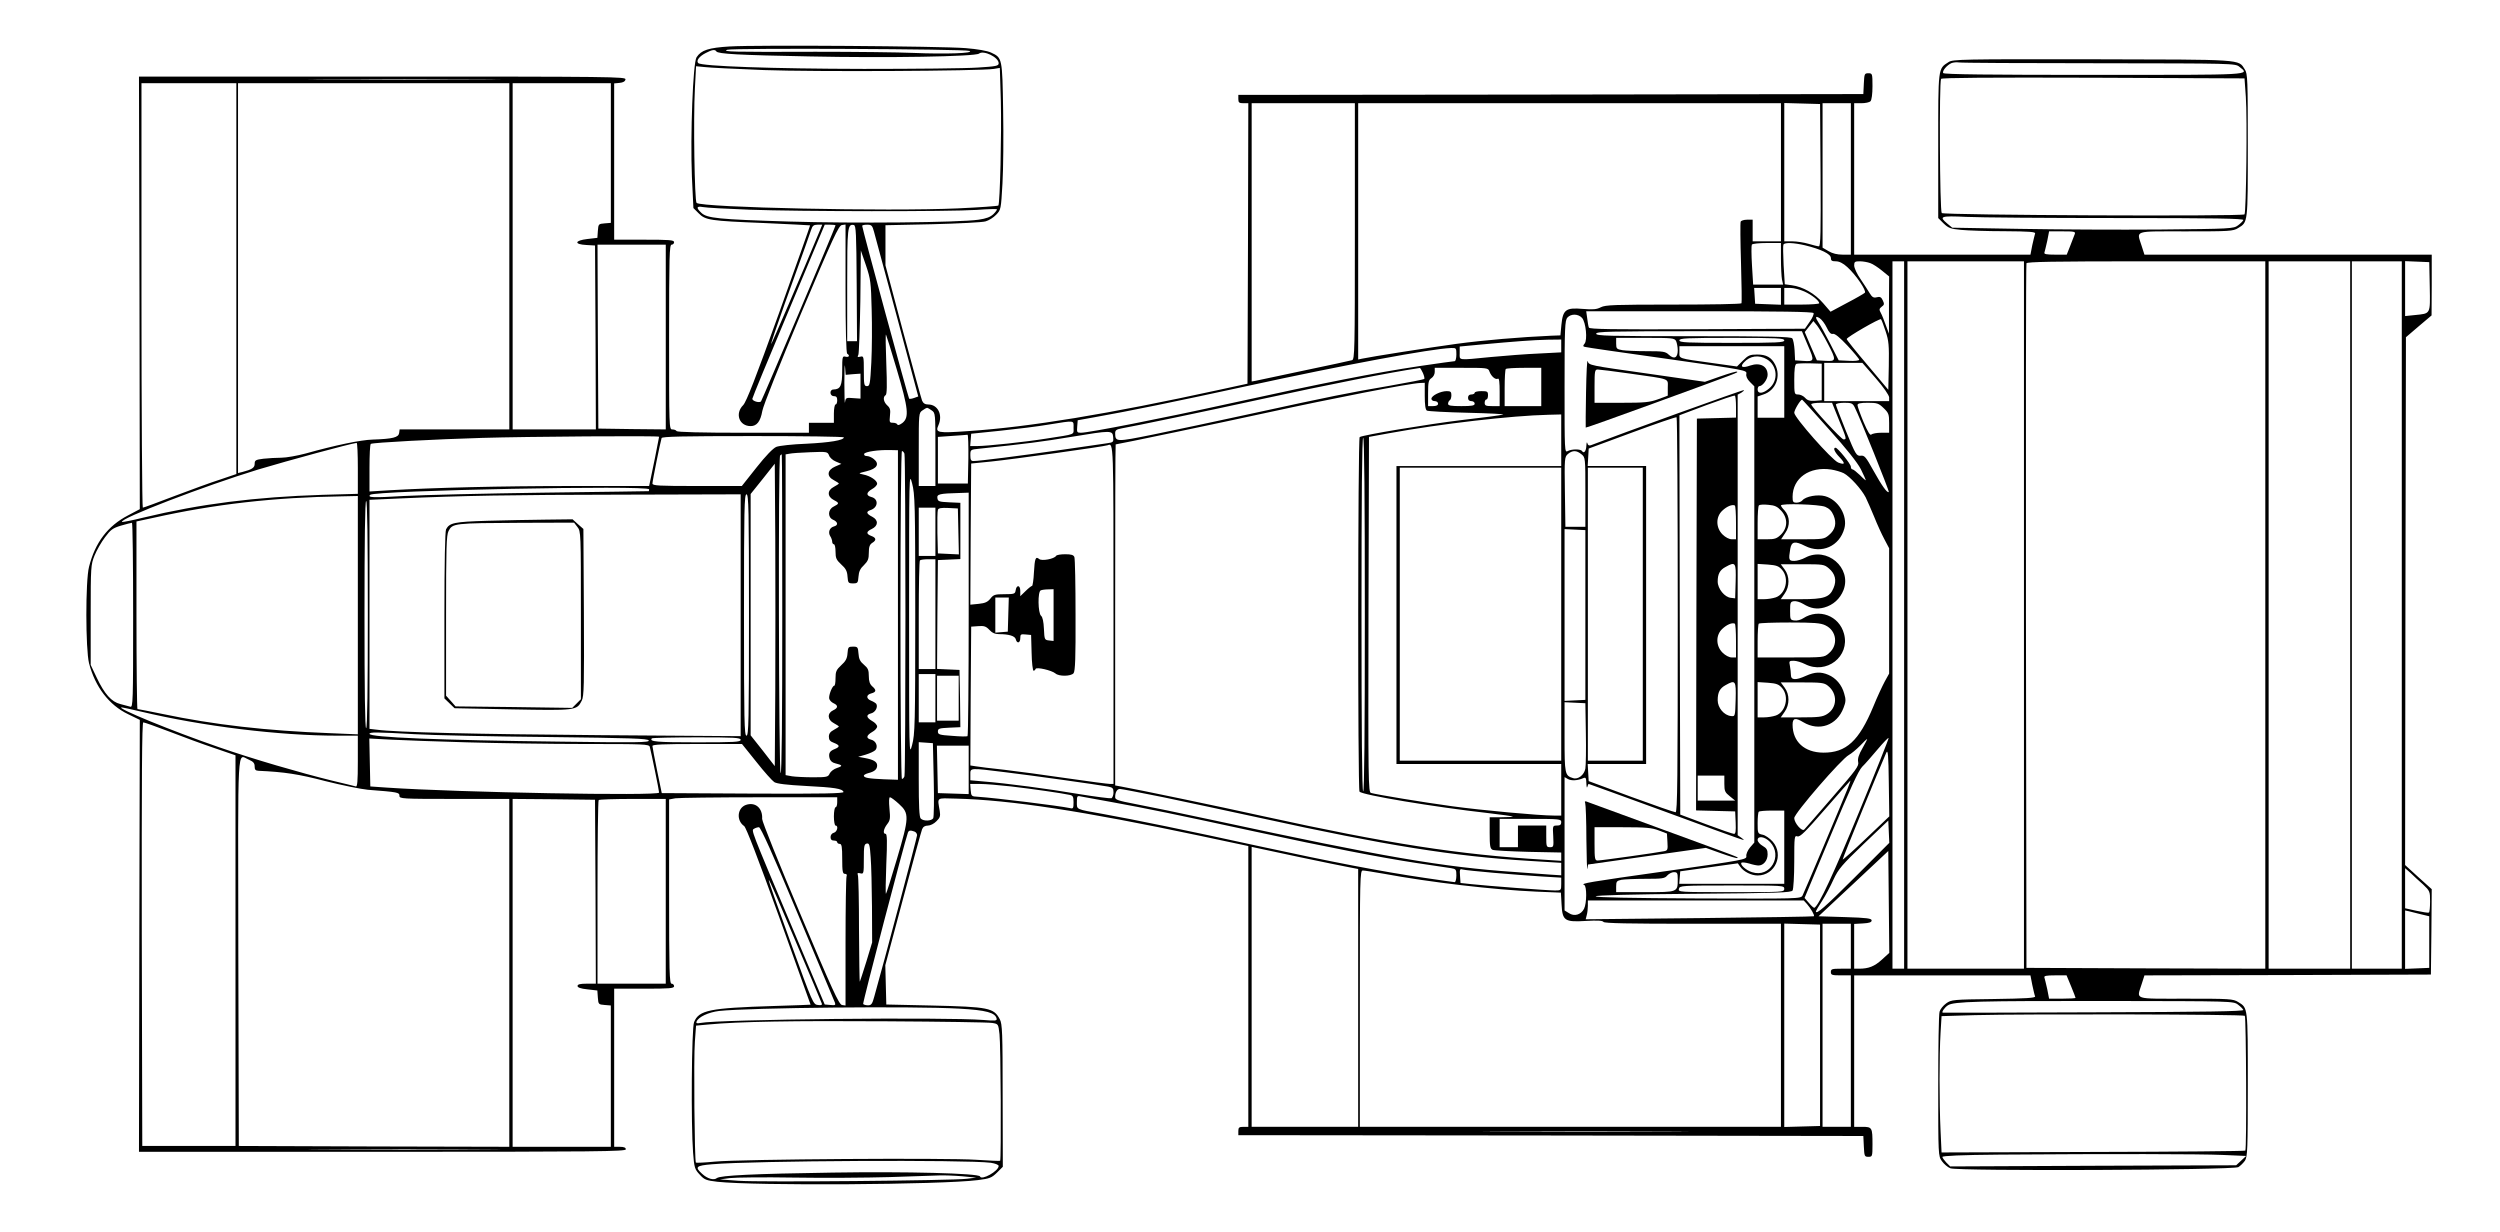 
    <svg
      viewBox="0 0 1502 740"
      preserveAspectRatio="xMidYMid meet">
      <g
        transform="translate(0,740) scale(0.1,-0.1)"
        fill="#000000"
        stroke="none">
        <path d="M4385 7121 c-128 -8 -172 -22 -200 -65 -22 -33 -38 -469 -28 -719 l9
          -187 31 -31 c41 -42 68 -46 393 -59 151 -7 276 -13 277 -14 1 -1 -83 -238
          -187 -528 -139 -386 -196 -533 -215 -552 -51 -51 -24 -126 45 -126 37 0 59 28
          70 91 5 31 105 281 232 584 193 457 227 530 246 533 l22 3 0 -385 c0 -246 4
          -387 10 -391 18 -11 11 -23 -10 -18 -19 5 -20 0 -20 -82 0 -92 -10 -114 -52
          -115 -26 0 -24 -40 2 -40 15 0 20 -7 20 -25 0 -14 -4 -25 -10 -25 -5 0 -10
          -25 -10 -55 l0 -55 -75 0 -75 0 0 -30 0 -30 -394 0 c-253 0 -397 4 -401 10 -3
          6 -15 10 -26 10 -19 0 -19 12 -19 555 0 487 2 555 15 555 8 0 15 7 15 15 0 13
          -27 15 -180 15 l-180 0 0 469 0 470 32 3 c22 2 34 9 36 21 3 16 -72 17 -1460
          17 l-1463 0 3 -1299 2 -1300 -70 -37 c-123 -64 -198 -163 -235 -309 -22 -85
          -21 -496 0 -580 37 -142 120 -251 235 -306 l70 -34 -3 -1298 -2 -1297 1463 0
          c1293 0 1462 2 1462 15 0 10 -11 15 -35 15 l-35 0 0 475 0 475 180 0 c153 0
          180 2 180 15 0 8 -7 15 -15 15 -13 0 -15 68 -15 554 l0 553 38 7 c20 3 247 6
          505 6 l467 0 0 -30 c0 -16 -4 -30 -10 -30 -5 0 -10 -25 -10 -55 0 -30 5 -55
          10 -55 19 0 10 -38 -10 -43 -12 -3 -20 -14 -20 -26 0 -14 6 -21 20 -21 11 0
          20 -4 20 -10 0 -5 7 -10 15 -10 12 0 15 -17 15 -90 0 -76 3 -90 16 -90 11 0
          14 -5 10 -16 -3 -9 -6 -187 -6 -396 l0 -379 -21 3 c-18 2 -59 92 -251 548
          -127 300 -230 556 -229 570 4 65 -41 104 -98 84 -52 -19 -58 -94 -10 -127 12
          -9 84 -196 209 -543 104 -291 190 -529 190 -530 0 -1 -100 -4 -222 -8 -386
          -12 -449 -25 -478 -97 -15 -35 -19 -618 -6 -783 7 -92 10 -101 40 -133 28 -31
          39 -35 106 -43 229 -25 1345 -18 1565 10 72 9 83 14 115 45 l35 35 -1 428 c0
          375 -2 431 -17 458 -36 69 -65 75 -412 83 l-270 6 -3 118 -3 118 106 397 c58
          218 110 407 115 420 6 15 18 22 35 22 14 0 37 11 51 26 22 21 25 31 20 62 -14
          85 -24 77 99 74 326 -8 763 -75 1463 -223 l292 -62 0 -844 0 -843 -30 0 c-25
          0 -30 -4 -30 -25 l0 -25 1878 -2 1877 -3 3 -62 c3 -59 4 -63 27 -63 24 0 25 2
          25 74 0 102 -2 106 -61 106 l-49 0 0 455 0 455 529 0 530 0 11 -57 c7 -32 14
          -63 17 -69 3 -10 -57 -13 -249 -16 -246 -3 -254 -4 -285 -26 -18 -13 -36 -35
          -40 -50 -5 -15 -8 -216 -8 -447 0 -418 0 -420 22 -451 12 -17 35 -37 51 -43
          42 -18 1698 -11 1730 7 12 7 30 25 40 39 15 25 17 64 17 458 0 469 1 459 -58
          495 -30 19 -52 20 -314 20 -320 0 -296 -8 -266 87 l17 53 860 2 861 3 3 257 2
          256 -80 72 -80 73 2 1585 3 1586 77 66 77 65 1 183 0 182 -863 0 -863 0 -17
          53 c-30 95 -54 87 266 87 262 0 284 1 314 20 59 36 58 26 58 495 0 394 -1 433
          -18 458 -40 62 1 59 -917 61 -783 1 -838 0 -863 -17 -64 -41 -62 -28 -62 -504
          l0 -433 32 -32 c29 -28 42 -33 105 -39 40 -4 158 -8 262 -8 148 -1 187 -4 183
          -14 -2 -7 -10 -38 -17 -70 l-11 -57 -530 0 -529 0 0 455 0 455 43 0 c24 0 48
          5 55 12 7 7 12 43 12 90 0 76 -1 78 -25 78 -23 0 -24 -4 -27 -62 l-3 -63
          -1877 -3 -1878 -2 0 -25 c0 -21 5 -25 30 -25 l30 0 -2 -842 -3 -843 -170 -37
          c-670 -146 -1136 -223 -1509 -248 -184 -13 -198 -10 -178 35 28 62 -3 125 -61
          125 -19 0 -30 7 -37 23 -5 12 -56 200 -115 418 l-105 395 0 121 0 120 283 6
          c155 4 298 11 318 17 19 5 48 23 64 40 29 30 29 33 38 188 5 86 7 284 4 439
          -5 314 -5 316 -72 347 -23 11 -81 21 -153 27 -150 12 -1260 20 -1417 10z
          m1440 -27 c31 -14 -144 -20 -335 -12 -91 4 -356 7 -590 7 -505 -2 -565 0 -530
          12 33 11 1429 5 1455 -7z m-1521 -3 c10 -15 133 -22 557 -30 469 -10 1000 -1
          1021 17 27 22 118 -22 118 -58 0 -16 -14 -19 -127 -26 -71 -5 -378 -8 -683 -8
          -550 1 -976 16 -995 35 -14 14 6 41 46 61 38 20 55 22 63 9z m8305 -71 c808
          -1 820 -1 845 -21 64 -51 95 -49 -873 -49 -625 0 -902 3 -906 11 -8 12 22 48
          50 60 11 4 30 6 42 4 12 -3 391 -5 842 -5z m-8019 -41 c298 -11 1301 -6 1381
          7 l36 6 6 -199 c5 -194 -5 -618 -15 -628 -3 -3 -113 -11 -244 -17 -421 -19
          -1540 5 -1569 33 -12 12 -20 499 -10 688 l7 133 52 -5 c28 -4 188 -11 356 -18z
          m8903 -162 c9 -123 2 -695 -8 -705 -13 -13 -1806 -5 -1819 8 -12 12 -16 786
          -4 806 5 7 285 9 915 7 l908 -4 8 -112z m-10596 106 c-257 -2 -677 -2 -935 0
          -257 1 -46 2 468 2 514 0 725 -1 467 -2z m-1477 -1197 l0 -1174 -97 -33 c-54
          -17 -179 -63 -277 -100 -99 -38 -183 -69 -188 -69 -4 0 -8 574 -8 1275 l0
          1275 285 0 285 0 0 -1174z m1640 134 l0 -1040 -329 0 -330 0 -3 -22 c-4 -26
          -38 -35 -158 -39 -74 -2 -226 -34 -405 -84 -49 -13 -115 -25 -145 -25 -30 0
          -79 -3 -107 -6 -47 -6 -53 -9 -53 -31 0 -23 -16 -34 -75 -49 l-25 -6 0 1171 0
          1171 815 0 815 0 0 -1040z m610 621 l0 -420 -37 -3 c-37 -3 -38 -4 -41 -45
          l-3 -42 -60 -7 c-77 -9 -82 -32 -6 -36 l52 -3 3 -552 2 -553 -250 0 -250 0 0
          1040 0 1040 295 0 295 0 0 -419z m4470 -470 c0 -724 -1 -770 -17 -775 -10 -3
          -139 -31 -288 -62 -148 -31 -280 -59 -292 -62 l-23 -4 0 836 0 836 310 0 310
          0 0 -769z m2560 354 l0 -415 -85 0 -85 0 0 65 0 65 -34 0 c-19 0 -36 -6 -38
          -12 -3 -7 -2 -119 2 -248 4 -129 5 -238 3 -242 -2 -5 -186 -8 -409 -8 -353 0
          -409 -2 -436 -16 -25 -13 -47 -15 -108 -10 -102 9 -120 -4 -129 -95 l-6 -64
          -55 -2 c-182 -8 -409 -27 -570 -49 -168 -23 -512 -77 -567 -89 l-23 -5 0 770
          0 770 1270 0 1270 0 0 -415z m238 -17 c2 -339 0 -428 -10 -428 -7 0 -35 7 -62
          15 -27 8 -71 15 -98 15 l-48 0 0 415 0 416 108 -3 107 -3 3 -427z m182 -23 l0
          -455 -49 0 c-33 0 -62 7 -85 21 l-36 21 0 434 0 434 85 0 85 0 0 -455z m-6614
          -185 c294 -11 1200 -12 1364 -1 63 5 117 6 119 4 3 -2 -6 -15 -20 -29 -19 -18
          -42 -27 -90 -34 -116 -17 -751 -23 -1139 -11 -425 13 -492 20 -526 52 -33 31
          -30 42 9 35 19 -4 146 -11 283 -16z m8212 -50 c586 0 763 -3 760 -12 -2 -6
          -17 -21 -32 -32 -27 -20 -42 -21 -469 -25 -243 -2 -623 0 -845 4 l-403 7 -30
          25 c-51 43 -41 47 114 40 78 -4 486 -7 905 -7z m-7793 -77 c-112 -269 -289
          -682 -292 -680 -2 2 35 112 82 243 125 347 146 405 158 442 8 26 16 32 39 32
          l28 0 -15 -37z m95 33 c0 -9 -442 -1052 -448 -1058 -10 -10 -52 2 -52 16 0 6
          98 244 218 528 l217 518 33 0 c17 0 32 -2 32 -4z m127 -349 l2 -347 -29 0 -30
          0 0 338 c0 348 2 367 40 360 13 -3 15 -49 17 -351z m104 311 c6 -24 69 -256
          139 -516 l127 -474 -25 -9 c-14 -5 -27 -7 -30 -4 -5 5 -282 1023 -282 1038 0
          4 13 7 30 7 26 0 31 -5 41 -42z m7214 -15 c-4 -10 -16 -42 -27 -70 l-21 -53
          -69 0 c-53 0 -69 3 -65 13 2 7 10 38 17 70 l11 57 81 0 c72 0 79 -2 73 -17z
          m-1765 -147 c0 -51 3 -108 6 -125 l7 -31 -90 0 -90 0 -7 115 c-4 64 -4 120 -1
          125 3 6 44 10 91 10 l84 0 0 -94z m145 80 c95 -23 155 -52 155 -76 0 -16 6
          -20 30 -20 20 0 43 -11 69 -35 52 -47 117 -143 105 -154 -5 -5 -53 -33 -107
          -61 l-99 -53 -45 52 c-50 58 -121 98 -187 107 l-43 6 -7 115 c-3 63 -4 119 -1
          124 9 13 61 11 130 -5z m-6845 -551 l0 -555 -202 2 -203 3 -3 553 -2 552 205
          0 205 0 0 -555z m1237 165 c3 -96 2 -239 -2 -317 -7 -131 -9 -143 -26 -143
          -17 0 -19 8 -19 91 0 88 -1 91 -21 86 -17 -4 -19 -2 -12 11 4 9 9 154 12 322
          l3 305 31 -90 c28 -83 30 -103 34 -265z m6000 279 c15 -5 47 -26 70 -45 l43
          -35 -1 -172 0 -172 -19 51 c-10 28 -23 62 -30 74 -11 20 -10 25 5 37 16 11 17
          17 7 38 -9 20 -17 24 -36 19 -19 -5 -28 0 -42 23 -9 15 -34 54 -55 85 -22 31
          -39 68 -39 83 0 22 4 25 34 25 19 0 47 -5 63 -11z m203 -2114 l0 -2125 -35 0
          -35 0 0 2125 0 2125 35 0 35 0 0 -2125z m720 0 l0 -2125 -350 0 -350 0 0 2125
          0 2125 350 0 350 0 0 -2125z m1450 0 l0 -2125 -717 2 -718 3 -3 2110 c-1 1161
          0 2116 3 2123 3 9 157 12 720 12 l715 0 0 -2125z m510 0 l0 -2125 -245 0 -245
          0 0 2125 0 2125 245 0 245 0 0 -2125z m310 0 l0 -2125 -150 0 -150 0 0 2125 0
          2125 150 0 150 0 0 -2125z m168 1973 c3 -169 7 -161 -90 -171 l-58 -6 0 165 0
          165 73 -3 72 -3 3 -147z m-3898 -58 l0 -51 -77 3 -78 3 -3 48 -3 47 80 0 81 0
          0 -50z m140 29 c45 -20 90 -56 90 -71 0 -4 -47 -8 -105 -8 l-105 0 0 50 0 50
          38 0 c20 0 57 -10 82 -21z m56 -130 c3 -6 -7 -30 -23 -52 l-29 -42 -647 -3
          c-513 -2 -648 0 -651 10 -3 7 -7 32 -10 56 l-6 42 679 0 c483 0 682 -3 687
          -11z m-1391 -29 c23 -26 34 -133 15 -155 -10 -12 -10 -16 1 -19 8 -3 230 -35
          495 -72 476 -68 480 -68 476 -90 -3 -15 5 -32 22 -49 l26 -26 0 -1371 0 -1370
          -26 -30 c-14 -17 -24 -40 -22 -52 3 -20 -13 -23 -477 -89 -475 -67 -522 -75
          -497 -84 16 -6 16 -110 -1 -143 -18 -36 -59 -48 -91 -26 l-26 16 0 401 0 400
          21 -12 c21 -11 58 -9 92 6 14 6 17 1 18 -31 1 -22 3 -31 6 -21 2 9 6 17 8 17
          2 0 205 -74 452 -164 526 -193 495 -183 466 -160 l-23 16 0 1324 0 1323 21 11
          c11 7 19 14 16 16 -3 4 -745 -264 -919 -331 -11 -4 -18 0 -21 12 -3 10 -5 4
          -6 -14 -1 -33 -15 -51 -26 -33 -8 13 -61 13 -86 0 -19 -11 -19 -3 -19 386 0
          356 2 399 17 416 22 24 65 23 88 -2z m1470 -58 c14 -30 25 -41 37 -38 12 3 41
          -21 88 -71 38 -41 70 -79 70 -84 0 -6 -27 -9 -61 -7 l-62 3 -51 100 c-28 55
          -59 111 -69 125 -23 34 -21 45 6 28 12 -8 31 -33 42 -56z m354 -23 c19 -57 21
          -85 19 -208 l-3 -143 -125 149 c-69 81 -125 151 -125 156 0 11 199 126 206
          119 4 -4 16 -37 28 -73z m-349 -71 c54 -103 53 -110 -12 -106 l-52 3 -37 85
          -36 85 26 33 26 33 23 -28 c12 -16 40 -62 62 -105z m-118 -14 c41 -95 40 -97
          -33 -92 l-44 3 -3 60 c-2 32 -8 65 -14 72 -8 10 -131 13 -594 13 -512 0 -584
          2 -584 15 0 13 75 15 618 15 l618 0 36 -86z m-5474 -144 c70 -236 75 -288 34
          -321 -16 -12 -28 -16 -30 -10 -2 6 -14 11 -27 11 -21 0 -22 3 -18 43 4 34 1
          46 -16 61 -23 21 -28 51 -10 62 8 5 9 58 4 188 -4 99 -5 179 -2 176 2 -3 32
          -97 65 -210z m4682 171 c5 -11 10 -36 10 -56 0 -45 -22 -56 -54 -26 -20 19
          -34 21 -132 21 -60 0 -126 3 -146 6 -35 6 -38 9 -38 40 l0 34 175 0 c162 0
          175 -1 185 -19z m650 4 c0 -13 -42 -15 -315 -15 -273 0 -315 2 -315 15 0 13
          42 15 315 15 273 0 315 -2 315 -15z m-1340 -33 l0 -39 -134 -7 c-74 -3 -203
          -13 -288 -21 -205 -20 -188 -22 -188 24 l0 39 128 12 c207 19 312 27 400 29
          l82 1 0 -38z m1340 -217 l0 -215 -80 0 -80 0 0 64 0 64 35 12 c74 24 107 109
          70 180 -22 43 -53 60 -108 60 -43 0 -54 -5 -85 -36 l-36 -36 -150 21 c-209 29
          -196 25 -196 66 l0 35 315 0 315 0 0 -215z m-1970 165 c0 -22 -5 -40 -10 -40
          -6 0 -100 -13 -208 -29 -273 -41 -578 -101 -1147 -226 -404 -89 -843 -175
          -891 -175 -23 0 -25 3 -22 37 l3 38 100 18 c214 38 478 92 915 187 592 129
          1111 225 1228 229 31 1 32 0 32 -39z m1866 -29 c63 -38 70 -128 13 -175 -37
          -32 -69 -34 -69 -6 0 11 5 20 10 20 20 0 50 41 50 68 0 52 -45 76 -104 56 -47
          -17 -64 -9 -39 18 37 41 91 48 139 19z m-5490 -89 l44 3 0 -75 0 -75 -44 3
          c-42 4 -45 2 -49 -25 -2 -15 -4 37 -4 117 0 80 2 123 4 97 l4 -49 45 4z m5819
          -47 l0 -110 -41 -3 c-30 -2 -45 2 -59 18 -10 11 -29 20 -42 20 -22 0 -23 2
          -23 89 0 62 4 91 13 95 6 2 44 4 82 3 l70 -2 0 -110z m324 23 c48 -55 80 -102
          81 -115 l0 -23 -195 0 -195 0 0 115 0 115 115 0 114 0 80 -92z m-2720 31 c7
          -16 11 -33 8 -36 -4 -3 -95 -21 -204 -40 -252 -43 -361 -65 -833 -168 -212
          -46 -479 -103 -593 -126 -223 -45 -226 -45 -227 8 0 18 7 23 38 29 70 12 517
          105 832 174 414 90 783 163 960 189 3 1 11 -13 19 -30z m400 8 c11 -29 37 -51
          51 -42 7 4 10 -23 10 -79 l0 -86 -45 0 c-38 0 -45 3 -45 20 0 11 5 20 10 20 6
          0 10 11 10 25 0 23 -4 25 -40 25 -22 0 -40 -4 -40 -10 0 -5 -9 -10 -20 -10
          -13 0 -20 -7 -20 -20 0 -13 7 -20 20 -20 11 0 20 -7 20 -15 0 -12 -16 -15 -80
          -15 -63 0 -80 3 -80 14 0 8 5 18 10 21 6 3 10 17 10 31 0 20 -5 24 -28 24 -37
          0 -92 -27 -92 -46 0 -8 9 -14 20 -14 11 0 20 -7 20 -15 0 -10 -10 -15 -30 -15
          l-30 0 0 78 c0 66 3 79 20 90 11 7 20 23 20 37 l0 25 160 0 c158 0 161 0 169
          -23z m311 -92 l0 -115 -110 0 -110 0 0 108 c0 60 3 112 7 115 3 4 53 7 110 7
          l103 0 0 -115z m-700 -54 c0 -53 4 -83 13 -88 6 -4 118 -10 247 -13 129 -3
          224 -8 210 -11 -14 -4 -126 -19 -250 -33 -205 -25 -590 -89 -611 -102 -11 -6
          -12 -2114 -1 -2130 12 -20 452 -93 772 -129 80 -9 147 -19 149 -21 2 -2 -28
          -4 -67 -4 l-72 0 0 -94 c0 -80 3 -95 18 -102 9 -4 106 -9 215 -12 l197 -4 0
          -25 0 -25 -107 7 c-505 30 -932 96 -1683 261 -270 60 -762 162 -852 178 l-38
          7 0 1024 c0 564 1 1025 3 1025 11 0 646 133 902 189 412 90 866 178 928 180
          l27 1 0 -79z m1870 -66 l0 -64 -117 -3 -118 -3 -3 -1177 -2 -1177 117 -3 118
          -3 3 -67 c2 -51 0 -68 -10 -68 -7 0 -83 26 -168 58 l-155 58 -3 1199 -2 1200
          162 61 c90 33 166 59 171 57 4 -2 7 -33 7 -68z m559 -135 c104 -115 171 -200
          191 -239 16 -33 30 -63 30 -66 0 -3 -16 10 -35 30 -20 19 -40 35 -45 35 -6 0
          -10 7 -10 16 0 16 -79 114 -92 114 -17 0 -6 -26 24 -57 36 -38 34 -48 -8 -32
          -38 15 -264 271 -264 299 0 17 36 77 47 79 1 1 74 -80 162 -179z m59 58 c47
          -115 48 -118 28 -118 -13 0 -187 188 -194 210 -2 6 23 10 60 10 l65 0 41 -102z
          m95 75 c30 -58 209 -504 205 -509 -9 -8 -41 36 -92 128 -46 83 -54 93 -77 90
          -25 -2 -30 5 -88 147 -33 82 -61 155 -61 160 0 6 21 11 50 11 44 0 51 -3 63
          -27z m174 -5 c30 -29 33 -37 33 -90 l0 -58 -48 0 c-26 0 -53 -5 -59 -11 -7 -7
          -21 15 -47 76 -20 48 -36 93 -36 101 0 10 16 14 62 14 56 0 65 -3 95 -32z
          m-5719 -14 c22 -15 22 -19 22 -235 l0 -219 -50 0 -50 0 0 219 c0 216 0 220 22
          235 12 9 25 16 28 16 3 0 16 -7 28 -16z m3782 -179 l0 -155 -495 0 -495 0 0
          -895 0 -895 495 0 495 0 0 -155 0 -155 -44 0 c-89 0 -437 32 -611 56 -176 24
          -453 70 -488 80 -16 5 -17 63 -15 1072 l3 1067 120 22 c312 57 737 106 958
          111 l77 2 0 -155z m700 -1051 c0 -979 -2 -1184 -13 -1184 -8 0 -128 42 -268
          93 l-254 94 -3 51 -3 52 175 0 176 0 0 895 0 895 -176 0 -175 0 3 53 3 52 260
          96 c143 53 263 94 268 92 4 -2 7 -537 7 -1189z m-3630 1126 c0 -44 17 -37
          -163 -65 -123 -20 -358 -45 -415 -45 l-43 0 3 37 3 37 175 18 c96 10 227 26
          290 37 162 26 150 27 150 -19z m238 -56 c3 -29 1 -32 -35 -37 -21 -3 -148 -21
          -283 -41 -237 -34 -486 -66 -522 -66 -14 0 -18 8 -18 34 0 34 0 35 53 40 284
          30 379 42 552 71 243 40 249 40 253 -1z m-870 -131 l-3 -148 -90 0 -90 0 0
          140 0 140 85 6 c47 3 88 6 93 7 4 1 6 -64 5 -145z m-1858 133 c0 -4 -48 -245
          -55 -273 l-5 -23 -463 0 c-428 0 -833 -10 -1104 -26 l-113 -7 0 141 c0 77 3
          143 8 145 11 8 390 28 667 36 264 8 1065 14 1065 7z m1110 -4 c0 -17 -84 -31
          -225 -38 -83 -3 -164 -12 -181 -19 -19 -8 -63 -53 -119 -124 l-88 -111 -269 0
          c-231 0 -268 2 -268 15 0 15 47 248 55 273 3 9 122 12 550 12 300 0 545 -3
          545 -8z m3130 -1068 c0 -707 -3 -1063 -10 -1059 -7 4 -10 370 -10 1066 0 699
          3 1059 10 1059 7 0 10 -362 10 -1066z m-6050 883 l0 -154 -212 -6 c-405 -13
          -732 -54 -1077 -137 -68 -17 -126 -28 -128 -26 -19 19 500 218 818 315 181 54
          551 155 592 160 4 1 7 -68 7 -152z m4540 -877 l0 -1020 -21 0 c-12 0 -128 15
          -258 34 -130 19 -299 42 -376 51 -77 8 -155 18 -173 21 l-32 5 2 417 3 417 42
          3 c35 3 47 -1 67 -22 16 -18 34 -26 58 -26 60 0 96 -11 101 -31 7 -28 27 -23
          27 7 0 23 3 25 33 22 l32 -3 3 -107 c1 -60 7 -108 12 -108 4 0 10 5 12 11 4
          13 96 -8 119 -27 21 -19 93 -18 109 1 10 12 13 95 12 348 0 182 -3 340 -7 350
          -5 13 -19 17 -55 17 -27 0 -52 -4 -55 -10 -11 -18 -85 -32 -101 -19 -22 18
          -27 6 -32 -81 -2 -44 -8 -80 -11 -80 -4 0 -22 -14 -39 -31 l-32 -31 0 32 c0
          36 -23 38 -28 2 -3 -20 -9 -22 -67 -22 -57 0 -66 -3 -84 -26 -17 -21 -32 -28
          -71 -32 l-50 -5 2 424 3 424 120 12 c119 12 681 90 700 98 36 13 35 31 35
          -1015z m-1295 -5 l0 -990 -85 3 c-92 4 -120 9 -120 22 0 4 12 11 27 15 37 9
          53 23 53 46 0 22 -21 35 -75 45 l-39 7 45 13 c26 8 52 20 59 28 17 21 3 55
          -26 62 -32 8 -30 25 6 46 17 9 30 24 30 33 0 9 -13 24 -30 33 -36 21 -38 38
          -6 46 25 6 42 38 31 57 -4 5 -18 14 -31 19 -31 12 -31 36 1 44 30 8 32 20 5
          43 -14 13 -20 30 -20 61 0 36 -5 48 -29 68 -23 19 -31 35 -33 67 -3 39 -5 42
          -33 42 -28 0 -30 -3 -33 -40 -2 -31 -11 -48 -38 -72 -29 -27 -34 -38 -34 -77
          0 -26 -3 -46 -8 -46 -11 0 -34 -57 -30 -77 2 -10 13 -22 26 -28 29 -13 28 -29
          -3 -43 -36 -17 -34 -57 5 -77 17 -9 30 -18 30 -20 0 -2 -13 -11 -30 -20 -21
          -11 -30 -23 -30 -41 0 -19 7 -29 30 -37 36 -14 38 -24 6 -37 -31 -12 -39 -26
          -32 -55 4 -16 16 -27 34 -31 45 -11 47 -16 11 -28 -19 -6 -38 -21 -44 -33 -9
          -21 -16 -23 -100 -23 -49 0 -107 3 -127 6 l-38 7 0 963 0 964 23 4 c12 3 68 7
          125 9 101 4 104 3 113 -19 4 -13 23 -30 41 -37 l33 -14 -37 -16 c-49 -21 -53
          -59 -8 -82 17 -9 30 -18 30 -20 0 -2 -13 -11 -30 -20 -41 -21 -41 -59 1 -80
          33 -17 32 -21 -3 -39 -34 -17 -36 -63 -4 -78 31 -13 34 -34 6 -41 -26 -7 -36
          -35 -22 -58 7 -10 12 -26 12 -34 0 -8 5 -15 10 -15 6 0 10 -20 10 -45 0 -38 5
          -49 34 -76 27 -24 36 -40 38 -73 3 -38 5 -41 33 -41 28 0 30 3 33 41 2 30 11
          49 33 69 24 24 29 37 29 74 0 35 5 49 20 59 27 16 25 31 -5 42 -32 12 -32 26
          3 42 39 19 41 53 3 73 -36 18 -39 31 -12 40 48 15 51 68 6 79 -33 9 -31 27 5
          48 17 9 30 24 30 32 0 19 -41 47 -83 55 -32 7 -32 7 20 20 63 15 79 44 43 73
          -12 10 -31 18 -42 18 -11 0 -18 5 -16 13 5 13 85 25 158 23 l45 -1 0 -990z
          m39 969 c8 -20 8 -1918 0 -1938 -3 -9 -10 -16 -15 -16 -5 0 -9 414 -9 985 0
          571 4 985 9 985 5 0 12 -7 15 -16z m4067 -3 c24 -19 24 -21 24 -228 l0 -208
          -60 0 -60 0 -3 210 c-3 204 -2 210 19 228 27 22 51 22 80 -2z m-4801 -962 c0
          -637 -3 -958 -10 -954 -11 7 -15 1897 -3 1908 3 4 8 7 10 7 2 0 3 -432 3 -961z
          m-42 -455 l-3 -457 -72 93 -73 92 0 725 0 725 73 91 72 91 3 -451 c1 -248 1
          -657 0 -909z m4722 456 l0 -880 -485 0 -485 0 0 880 0 880 485 0 485 0 0 -880z
          m490 0 l0 -880 -165 0 -165 0 0 880 0 880 165 0 165 0 0 -880z m1207 847 c38
          -20 106 -95 132 -145 11 -22 34 -76 52 -119 17 -43 44 -102 60 -132 l29 -55 0
          -377 0 -376 -26 -47 c-14 -26 -46 -94 -69 -151 -86 -207 -163 -278 -301 -277
          -113 1 -184 66 -184 168 0 40 16 44 64 15 95 -57 202 -20 242 86 14 36 15 50
          4 86 -14 52 -50 94 -96 113 -45 19 -81 17 -133 -6 -61 -28 -91 -27 -91 4 0 13
          -3 38 -6 55 -6 29 -5 31 23 31 16 0 46 -9 68 -20 128 -65 271 46 234 182 -29
          109 -151 155 -246 93 -13 -9 -36 -15 -51 -13 -26 3 -27 6 -27 58 0 50 2 55 23
          58 12 2 37 -5 55 -16 46 -28 82 -34 127 -22 54 15 95 52 116 105 51 134 -101
          263 -229 195 -20 -11 -50 -20 -67 -20 -33 0 -35 6 -24 73 8 44 28 48 89 17 99
          -50 207 -2 236 105 21 76 -36 172 -116 194 -44 12 -116 -1 -136 -25 -6 -8 -22
          -14 -35 -14 -21 0 -24 5 -24 35 0 112 101 184 232 164 25 -4 59 -14 75 -22z
          m-5578 -847 c0 -665 -2 -722 -19 -786 -18 -69 -18 -63 -18 786 0 849 0 855 18
          786 17 -65 19 -121 19 -786z m-1599 750 c0 -5 -1 -10 -2 -11 -2 0 -289 -5
          -638 -9 -349 -5 -724 -14 -833 -20 -187 -11 -220 -10 -203 7 26 26 1676 59
          1676 33z m1920 -749 c0 -402 -3 -732 -7 -734 -5 -3 -46 -2 -93 2 -76 5 -85 8
          -85 26 0 18 8 20 68 23 l67 3 -2 172 -3 172 -68 3 -67 3 2 327 3 327 68 3 67
          3 0 169 0 169 -67 3 c-61 3 -68 5 -71 25 -4 24 13 28 131 31 l57 2 0 -729z
          m-1370 -8 l0 -726 -837 6 c-755 6 -1232 17 -1350 33 l-43 5 0 688 0 688 178 8
          c382 17 664 22 1345 23 l707 2 0 -727z m50 2 c0 -638 -2 -725 -15 -725 -13 0
          -15 87 -15 725 0 638 2 725 15 725 13 0 15 -87 15 -725z m-2350 -1 l0 -716
          -167 7 c-385 15 -694 50 -1009 116 -78 16 -144 29 -148 29 -3 0 -6 254 -6 563
          l0 564 98 21 c370 83 730 124 1140 130 l92 2 0 -716z m60 7 c0 -443 -3 -682
          -10 -686 -7 -4 -10 225 -10 679 0 451 3 686 10 686 7 0 10 -233 10 -679z
          m8220 548 l0 -99 -26 0 c-15 0 -38 12 -55 29 -41 41 -41 106 -1 143 26 25 59
          39 75 31 4 -2 7 -49 7 -104z m272 72 c40 -44 39 -101 -1 -142 -26 -25 -37 -29
          -85 -29 l-56 0 0 98 c0 54 3 102 8 106 4 4 29 6 56 3 40 -3 55 -11 78 -36z
          m264 24 c24 -10 39 -25 50 -51 20 -47 11 -87 -28 -119 -28 -24 -35 -25 -158
          -25 l-129 0 25 38 c31 44 28 100 -5 136 -12 12 -21 25 -21 29 0 14 230 7 266
          -8z m-5346 -150 l0 -145 -50 0 -50 0 0 145 0 145 50 0 50 0 0 -145z m138 2 l3
          -138 -63 3 -63 3 -3 124 c-1 69 0 131 3 138 3 10 21 13 62 11 l58 -3 3 -138z
          m-4958 -503 c0 -524 -1 -555 -17 -550 -10 3 -37 10 -60 16 -53 13 -95 60 -142
          159 l-36 76 0 300 c0 291 1 302 23 357 13 32 41 81 63 110 34 46 47 55 96 70
          32 9 61 17 66 17 4 1 7 -249 7 -555z m8725 1 l0 -510 -62 -3 -63 -3 0 516 0
          516 63 -3 62 -3 0 -510z m-3905 5 l0 -330 -50 0 -50 0 0 323 c0 178 3 327 7
          330 3 4 26 7 50 7 l43 0 0 -330z m4808 198 l-3 -103 -25 3 c-38 3 -80 55 -80
          98 0 45 13 70 48 88 59 33 63 27 60 -86z m279 68 c44 -51 22 -144 -38 -165
          -18 -6 -49 -11 -70 -11 l-39 0 0 106 0 106 62 -4 c51 -4 65 -9 85 -32z m281 9
          c38 -32 48 -72 28 -118 -23 -56 -56 -67 -196 -67 l-121 0 23 33 c31 43 31 105
          0 146 l-23 31 130 0 c124 0 131 -1 159 -25z m-4658 -281 l0 -155 -27 3 c-27 3
          -28 5 -31 70 -2 43 -8 71 -17 78 -19 16 -21 146 -2 153 6 3 27 6 45 6 l32 1 0
          -156z m-272 4 l-3 -103 -37 -3 -38 -3 0 105 0 106 40 0 41 0 -3 -102z m4372
          -159 l0 -99 -26 0 c-15 0 -38 12 -55 29 -41 41 -41 106 -1 143 26 25 59 39 75
          31 4 -2 7 -49 7 -104z m537 94 c68 -32 79 -119 21 -168 -29 -25 -30 -25 -229
          -25 l-199 0 0 98 c0 54 3 102 7 105 3 4 87 7 186 7 147 0 185 -3 214 -17z
          m-5347 -438 l0 -145 -50 0 -50 0 0 145 0 145 50 0 50 0 0 -145z m140 0 l0
          -135 -65 0 -65 0 0 135 0 135 65 0 65 0 0 -135z m4668 -7 c-3 -103 -3 -103
          -28 -100 -42 4 -80 50 -80 95 0 48 13 72 48 91 59 33 63 27 60 -86z m279 68
          c44 -51 22 -144 -38 -165 -18 -6 -49 -11 -70 -11 l-39 0 0 106 0 106 62 -4
          c51 -4 65 -9 85 -32z m275 14 c60 -47 57 -133 -6 -171 -26 -16 -50 -19 -154
          -19 l-123 0 23 33 c31 43 31 105 0 146 l-23 31 129 0 c113 0 132 -2 154 -20z
          m-1454 -285 c2 -99 0 -195 -3 -213 -7 -38 -44 -67 -74 -57 -49 15 -51 23 -51
          246 l0 210 63 -3 62 -3 3 -180z m-8682 130 c373 -89 833 -145 1182 -145 l122
          0 0 -155 c0 -119 -3 -153 -12 -150 -7 2 -71 18 -143 35 -191 47 -476 130 -680
          201 -279 96 -628 239 -583 239 3 0 55 -11 114 -25z m173 -121 c80 -31 202 -76
          271 -99 l125 -43 0 -1173 0 -1174 -280 0 -280 0 -3 1273 c-1 942 1 1272 9
          1272 6 0 77 -25 158 -56z m1471 -15 c102 -6 459 -14 794 -17 509 -6 610 -9
          614 -21 4 -12 -72 -13 -519 -7 -750 9 -1159 26 -1159 47 0 11 39 11 270 -2z
          m1960 -34 c0 -13 -36 -15 -264 -15 -240 0 -288 4 -269 24 3 3 125 6 270 6 227
          0 263 -2 263 -15z m6720 -432 c-154 -374 -242 -563 -269 -577 -3 -2 -18 11
          -32 28 l-27 31 158 378 c116 278 165 386 188 410 18 17 59 65 93 105 34 40 63
          71 66 68 2 -2 -77 -201 -177 -443z m-8365 417 c176 -5 494 -10 707 -10 359 0
          387 -1 392 -17 8 -29 56 -262 56 -275 0 -21 -1210 1 -1635 30 l-100 7 -3 144
          -3 144 133 -7 c73 -4 277 -11 453 -16z m8385 -35 c-23 -40 -30 -63 -26 -83 6
          -24 -12 -48 -155 -212 -88 -102 -164 -189 -169 -194 -14 -14 -60 40 -60 69 0
          28 284 356 328 379 15 8 45 33 67 55 21 23 41 41 43 41 2 0 -11 -25 -28 -55z
          m-5580 -188 c3 -120 1 -225 -3 -233 -10 -17 -58 -19 -75 -2 -9 9 -12 75 -12
          236 l0 223 43 -3 42 -3 5 -218z m-1066 106 c47 -60 96 -114 108 -122 16 -10
          76 -17 188 -23 174 -9 221 -16 228 -36 3 -9 -118 -12 -544 -10 l-548 3 -28
          135 c-15 74 -28 141 -28 148 0 9 60 12 269 12 l269 0 86 -107z m1276 -48 l0
          -146 -92 3 -93 3 -3 143 -3 142 96 0 95 0 0 -145z m5393 -411 c-76 -73 -140
          -130 -142 -128 -3 2 224 557 262 642 10 21 13 -13 15 -178 l3 -205 -138 -131z
          m-9718 472 c27 -12 35 -21 35 -40 0 -20 5 -26 23 -27 156 -7 241 -20 402 -62
          99 -25 214 -48 255 -52 182 -14 190 -16 190 -36 0 -18 12 -19 330 -19 l330 0
          0 -1045 0 -1045 -812 2 -813 3 -3 1168 c-2 1293 -8 1182 63 1153z m4548 -76
          c158 -19 549 -74 615 -86 27 -5 32 -10 32 -35 0 -16 -6 -32 -13 -35 -7 -2 -94
          9 -193 25 -182 31 -436 65 -576 76 l-78 7 0 34 c0 42 -7 41 213 14z m4317 -69
          c0 -44 4 -52 33 -75 l32 -26 -112 0 -113 0 0 75 0 75 80 0 80 0 0 -49z m741
          -28 c-39 -98 -261 -624 -271 -643 -11 -20 -18 -20 -628 -18 -405 2 -616 6
          -615 13 2 6 211 12 588 15 506 4 587 7 595 20 5 8 10 86 10 173 0 152 1 158
          19 152 16 -5 48 27 168 165 81 93 149 170 150 170 2 0 -6 -21 -16 -47z m-5026
          12 c128 -15 309 -41 353 -51 18 -4 22 -11 22 -44 0 -37 -2 -40 -22 -35 -67 14
          -446 61 -553 68 -38 2 -40 3 -43 40 l-3 37 58 0 c32 0 117 -7 188 -15z m915
          -65 c135 -28 400 -85 590 -126 743 -163 1157 -229 1603 -256 l197 -12 0 -38 0
          -37 -62 4 c-35 3 -133 10 -218 16 -431 29 -793 92 -1795 308 -203 44 -423 89
          -487 101 -99 19 -118 25 -118 40 0 30 11 50 29 50 9 0 126 -23 261 -50z m-305
          -30 c199 -36 384 -74 850 -175 444 -96 759 -157 975 -190 96 -14 190 -28 208
          -31 30 -5 32 -8 32 -44 0 -22 -5 -40 -10 -40 -6 0 -88 12 -183 26 -254 37
          -554 95 -992 190 -424 93 -752 160 -940 194 -164 29 -155 25 -155 71 0 36 2
          39 23 34 12 -2 99 -18 192 -35z m-1284 -10 c63 -57 62 -80 -12 -330 -33 -113
          -63 -207 -66 -210 -3 -3 -2 77 2 178 6 134 5 182 -4 182 -18 0 -13 29 9 58 18
          23 20 34 14 94 -4 43 -3 68 3 68 6 0 30 -18 54 -40z m-1823 -527 l2 -553 -55
          0 c-40 0 -55 -4 -55 -14 0 -9 19 -16 59 -20 l60 -7 3 -42 c3 -41 4 -42 41 -45
          l37 -3 0 -425 0 -424 -295 0 -295 0 0 1045 0 1045 248 -2 247 -3 3 -552z m422
          2 l0 -555 -205 0 -205 0 0 548 c0 302 3 552 7 555 3 4 96 7 205 7 l198 0 0
          -555z m6720 265 l0 -220 -316 0 -315 0 3 37 3 38 173 24 173 24 15 -21 c20
          -29 66 -52 104 -52 105 0 160 124 90 204 -17 19 -44 38 -60 41 -29 6 -30 8
          -30 69 0 35 3 66 7 69 3 4 39 7 80 7 l73 0 0 -220z m-1340 150 c0 -15 -7 -20
          -26 -20 -25 0 -26 -1 -22 -65 3 -62 2 -65 -19 -65 -22 0 -23 4 -23 65 l0 65
          -85 0 -85 0 0 -65 0 -65 -55 0 -55 0 0 85 0 85 185 0 c178 0 185 -1 185 -20z
          m1763 -332 c-179 -179 -233 -226 -233 -203 0 2 16 30 37 62 20 31 51 89 69
          129 30 64 50 87 181 213 l148 141 3 -67 3 -67 -208 -208z m-6351 -216 c119
          -284 220 -525 224 -535 6 -16 2 -18 -27 -15 l-34 3 -192 455 c-258 611 -250
          590 -232 601 8 5 21 9 29 9 10 0 83 -161 232 -518z m702 492 c9 -3 16 -13 16
          -22 0 -12 -202 -775 -257 -969 -12 -45 -18 -53 -38 -53 -13 0 -26 4 -29 8 -4
          7 246 963 269 1030 5 13 15 15 39 6z m5140 -62 c80 -84 1 -218 -108 -182 -36
          11 -74 46 -63 57 4 3 24 1 46 -5 21 -7 46 -12 56 -12 30 0 55 30 55 67 0 27
          -6 37 -30 51 -16 9 -30 25 -30 35 0 27 43 21 74 -11z m-5395 -390 l1 -214 -35
          -116 c-20 -63 -37 -117 -39 -120 -2 -2 -4 138 -5 311 0 173 -3 321 -7 330 -4
          12 -1 14 15 10 20 -5 21 -2 21 85 0 78 2 91 18 94 15 3 18 -8 23 -82 4 -47 7
          -181 8 -298z m2566 299 c132 -28 266 -55 298 -61 l57 -11 0 -775 0 -774 -320
          0 -320 0 0 841 0 841 23 -5 c12 -3 130 -28 262 -56z m3501 -617 c-44 -40 -79
          -54 -137 -54 l-29 0 0 134 0 135 53 3 c38 2 52 7 52 18 0 12 -27 16 -159 20
          l-160 5 210 196 209 196 3 -306 3 -306 -45 -41z m-2331 522 c94 -8 223 -18
          288 -22 l117 -7 0 -38 c0 -38 -1 -39 -37 -39 -46 0 -412 28 -503 38 l-65 7 -3
          43 c-3 38 -1 43 15 38 10 -3 95 -12 188 -20z m5583 -70 c41 -39 42 -42 42
          -102 0 -35 -3 -65 -7 -67 -5 -2 -38 3 -75 11 l-68 15 0 120 0 121 33 -29 c17
          -17 51 -48 75 -69z m-6247 65 c280 -52 665 -97 920 -108 l147 -6 4 -70 c5 -99
          18 -108 147 -100 69 4 100 2 105 -6 5 -8 151 -11 537 -11 l529 0 0 -610 0
          -610 -1265 0 -1265 0 0 770 c0 736 1 770 18 770 10 0 65 -9 123 -19z m1769
          -32 c0 -80 2 -79 -195 -79 l-175 0 0 34 c0 30 4 34 31 40 17 3 83 6 145 6 102
          0 116 2 131 20 10 11 28 20 40 20 20 0 23 -5 23 -41z m-5300 -374 c84 -198
          155 -366 157 -373 4 -10 -2 -13 -23 -10 -28 3 -31 9 -161 368 -184 508 -182
          509 27 15z m5940 315 c0 -20 -7 -20 -319 -20 -314 0 -319 0 -314 20 5 19 14
          20 319 20 307 0 314 0 314 -20z m137 -92 c22 -25 47 -68 41 -73 -2 -2 -311 -7
          -687 -11 l-684 -7 6 24 c4 13 7 39 7 57 l0 32 648 0 649 0 20 -22z m3688 -61
          l50 -12 0 -155 0 -155 -72 -3 -73 -3 0 176 0 175 23 -5 c12 -3 45 -11 72 -18z
          m-3610 -667 l0 -605 -107 -3 -108 -3 0 611 0 611 108 -3 107 -3 0 -605z m185
          475 l0 -135 -60 0 c-53 0 -60 -2 -60 -20 0 -18 7 -20 60 -20 l60 0 0 -455 0
          -455 -85 0 -85 0 0 610 0 610 85 0 85 0 0 -135z m1323 -240 c15 -36 27 -68 27
          -70 0 -3 -36 -5 -79 -5 l-80 0 -11 57 c-7 32 -15 63 -17 70 -4 10 12 13 64 13
          l69 0 27 -65z m1003 -111 c15 -11 29 -25 32 -32 2 -8 -225 -12 -900 -14 -497
          -2 -904 -3 -906 -2 -8 3 11 31 31 44 34 23 178 27 984 26 723 -1 732 -1 759
          -22z m-7683 -24 c163 -9 218 -24 225 -61 2 -12 -10 -13 -80 -7 -224 18 -1596
          4 -1700 -18 -21 -4 -27 -2 -23 8 11 28 71 56 135 64 184 20 1166 30 1443 14z
          m7724 -43 c8 -9 12 -802 3 -810 -3 -3 -414 -7 -915 -8 l-910 -3 -6 130 c-8
          165 -8 460 0 589 l6 100 200 6 c310 8 1612 5 1622 -4z m-7525 -43 c36 -6 36
          -6 43 -67 8 -64 11 -755 4 -761 -2 -2 -67 1 -144 6 -172 12 -1413 4 -1570 -11
          -60 -6 -111 -8 -114 -6 -8 9 -14 629 -6 727 l7 96 76 7 c174 17 509 23 1072
          19 327 -2 611 -6 632 -10z m4066 -651 c-273 -2 -723 -2 -1000 0 -277 1 -53 2
          497 2 550 0 776 -1 503 -2z m-7131 -110 c-257 -2 -677 -2 -935 0 -257 1 -46 2
          468 2 514 0 725 -1 467 -2z m10458 -32 l140 -6 -30 -28 -30 -28 -859 -3 -859
          -4 -24 24 c-12 13 -23 28 -23 33 0 7 115 12 343 14 673 5 1204 4 1342 -2z
          m-7402 -47 c26 -4 47 -12 47 -19 0 -31 -104 -89 -112 -63 -7 19 -444 30 -887
          23 -474 -7 -674 -17 -694 -33 -18 -15 -57 -4 -89 26 -45 41 -37 49 60 57 251
          22 1530 28 1675 9z m-173 -81 l85 -8 -55 -7 c-82 -11 -1248 -22 -1375 -12
          l-110 8 60 8 c33 4 206 6 385 3 179 -3 438 -1 575 3 138 5 273 9 300 10 28 1
          88 -1 135 -5z"/>
          <path d="M9529 5045 c-2 -115 -3 -212 -2 -214 1 -2 183 63 405 144 531 194
          510 186 504 192 -3 3 -47 -10 -99 -28 l-94 -33 -348 50 c-346 49 -349 49 -356
          74 -4 14 -8 -69 -10 -185z m267 110 c246 -35 224 -27 224 -84 l0 -48 -59 -22
          c-50 -18 -80 -21 -220 -21 l-161 0 0 100 c0 91 2 100 19 100 10 0 99 -11 197
          -25z"/>
          <path d="M9524 2574 c3 -8 7 -106 7 -217 1 -111 4 -191 6 -177 l4 26 354 50
          354 50 92 -33 c51 -18 94 -31 97 -28 6 6 30 -4 -458 175 -223 82 -418 153
          -434 159 -24 10 -27 9 -22 -5z m441 -163 l50 -19 3 -51 c3 -46 1 -51 -20 -55
          -36 -8 -378 -56 -399 -56 -17 0 -19 9 -19 100 l0 100 168 0 c140 0 175 -3 217
          -19z"/>
          <path d="M2925 4271 c-196 -6 -224 -12 -245 -51 -6 -12 -10 -197 -10 -517 l0
          -499 31 -30 30 -29 346 -7 c382 -7 388 -7 418 52 14 26 15 95 13 531 l-3 501
          -33 29 -32 29 -163 -2 c-89 -1 -247 -4 -352 -7z m544 -37 c21 -26 21 -36 21
          -531 l0 -504 -26 -26 -26 -26 -350 5 -351 4 -28 32 -29 32 0 481 c0 410 2 484
          15 509 24 46 33 47 432 49 l322 1 20 -26z"/>
      </g>
    </svg>
